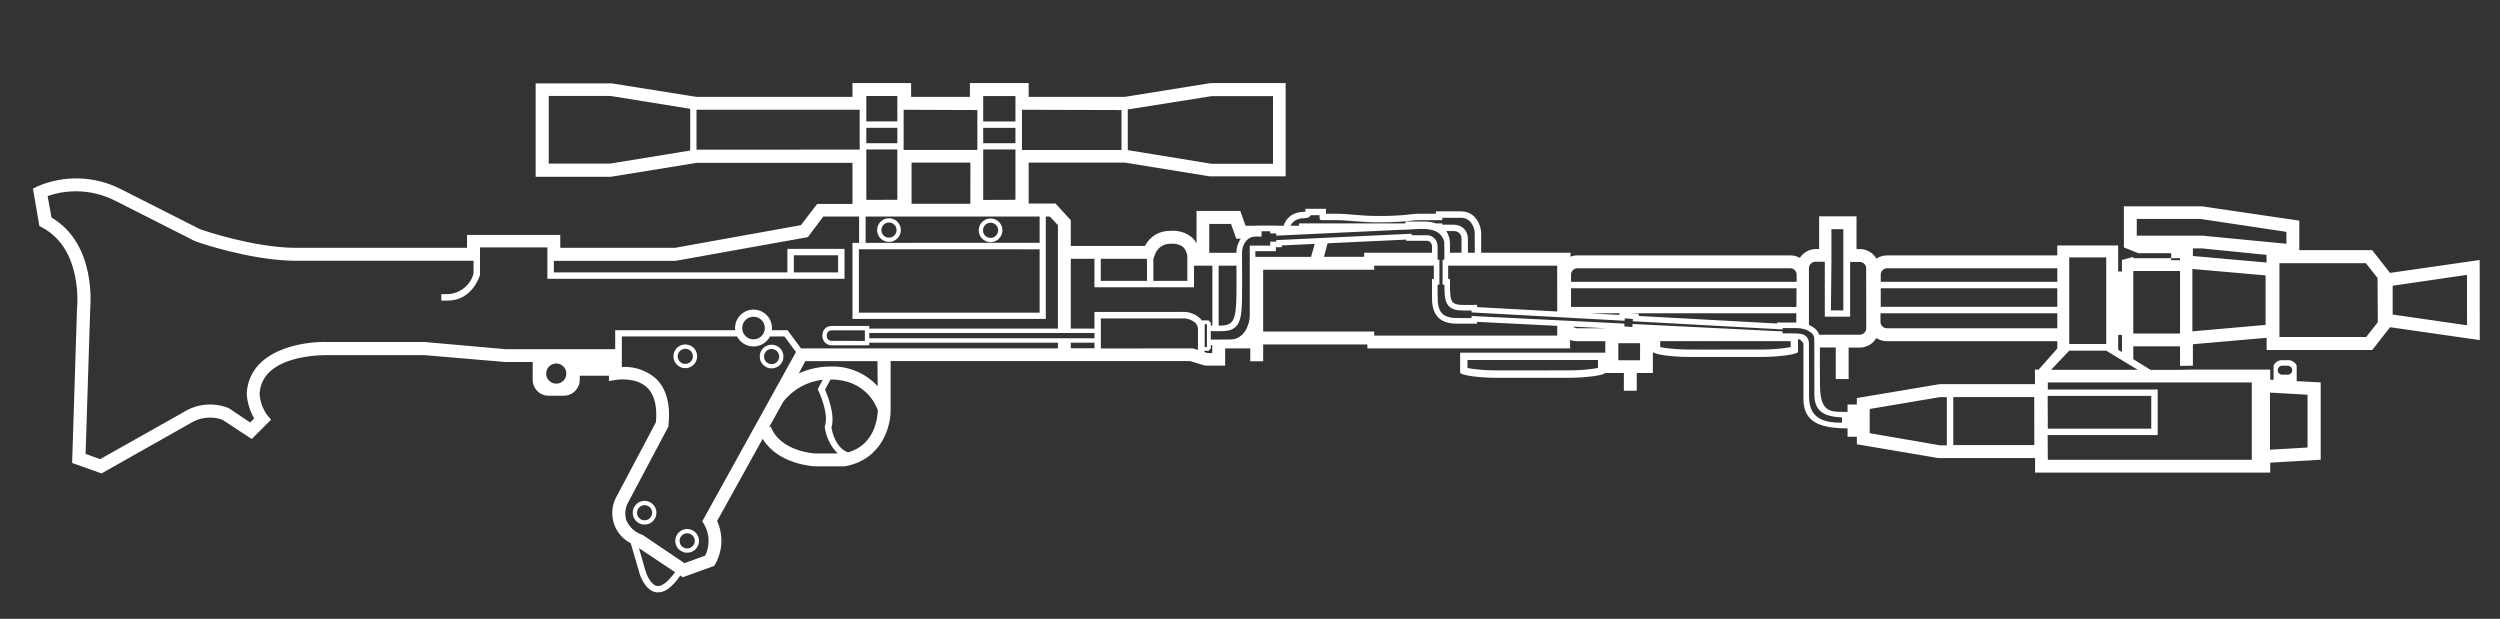 ﻿<?xml version="1.0" encoding="UTF-8" standalone="no"?>
<!DOCTYPE svg PUBLIC "-//W3C//DTD SVG 20010904//EN" "http://www.w3.org/TR/2001/REC-SVG-20010904/DTD/svg10.dtd">
<svg version="1.1" id="Frosty Editor v1.0.6.3" xmlns="http://www.w3.org/2000/svg" d1p1:xlink="http://www.w3.org/1999/xlink" viewBox="0 0 101 25" xmlns:d1p1="xmlns">
  <rect x="0" y="0" width="101" height="25" fill="#333333" stroke="none"/>
  <path stroke="none" fill="#ffffffff" d="M 34.440,3.355 C 34.440,3.914 34.440,3.914 34.440,3.914 28.139,3.914 28.139,3.914 28.139,3.914 26.996,3.732 25.853,3.550 24.710,3.368 21.641,3.368 21.641,3.368 21.641,3.368 21.641,7.143 21.641,7.143 21.641,7.143 24.669,7.143 24.669,7.143 24.669,7.143 25.826,6.955 26.983,6.768 28.139,6.580 34.440,6.580 34.440,6.580 34.440,6.580 34.440,8.239 34.440,8.239 34.440,8.239 33.013,8.239 33.013,8.239 33.013,8.239 32.794,8.524 32.576,8.810 32.357,9.096 30.662,9.401 28.965,9.706 27.270,10.012 22.635,10.012 22.635,10.012 22.635,10.012 22.635,9.491 22.635,9.491 22.635,9.491 18.868,9.491 18.868,9.491 18.868,9.491 18.868,10.012 18.868,10.012 18.868,10.012 11.839,10.012 11.839,10.012 11.839,10.012 10.188,9.973 8.279,9.330 8.092,9.265 7.029,8.726 5.966,8.189 4.903,7.651 3.845,7.103 2.598,7.060 1.505,7.533 1.447,7.562 1.389,7.591 1.331,7.619 1.417,8.123 1.504,8.627 1.591,9.132 1.628,9.152 1.666,9.172 1.703,9.192 3.367,10.072 3.117,12.446 3.111,12.480 3.046,14.554 2.979,16.629 2.914,18.703 3.309,18.844 3.705,18.986 4.101,19.127 5.295,18.453 6.489,17.778 7.683,17.104 8.071,16.857 8.551,16.802 8.985,16.956 9.380,17.216 9.775,17.476 10.170,17.736 10.951,16.956 10.951,16.956 10.951,16.956 10.899,16.895 10.847,16.834 10.795,16.773 10.614,16.519 10.507,16.220 10.487,15.909 10.578,14.248 13.265,14.347 13.302,14.347 17.142,14.347 17.142,14.347 17.142,14.347 18.231,14.440 19.321,14.533 20.410,14.625 21.521,14.625 21.521,14.625 21.521,14.625 21.521,14.938 21.521,14.938 21.521,14.938 21.521,15.344 21.521,15.344 21.521,15.344 21.521,15.514 21.589,15.678 21.709,15.799 21.830,15.920 21.994,15.987 22.164,15.987 22.784,15.987 22.784,15.987 22.784,15.987 23.137,15.984 23.422,15.697 23.422,15.344 23.422,15.180 23.422,15.180 23.422,15.180 24.601,15.180 24.601,15.180 24.601,15.180 24.601,15.393 24.601,15.393 24.601,15.393 24.703,15.377 24.806,15.360 24.908,15.344 24.908,15.344 25.674,15.222 26.132,15.646 26.436,15.930 26.559,16.404 26.499,17.060 25.963,18.072 25.426,19.083 24.890,20.095 24.721,20.419 24.688,20.797 24.800,21.144 24.910,21.492 25.156,21.781 25.481,21.946 25.596,22.338 25.710,22.729 25.825,23.121 25.825,23.152 26.033,23.860 26.515,23.930 26.595,23.930 26.595,23.930 26.595,23.930 26.879,23.930 27.173,23.706 27.483,23.253 27.517,23.276 27.551,23.298 27.585,23.321 28.007,23.167 28.430,23.014 28.853,22.861 28.868,22.835 28.884,22.808 28.900,22.782 29.198,22.249 29.225,21.605 28.972,21.048 29.585,19.942 30.198,18.835 30.811,17.729 31.441,18.770 32.870,18.838 32.945,18.841 34.119,18.841 34.119,18.841 34.119,18.841 35.629,18.580 35.999,17.219 35.981,16.534 35.981,14.586 35.981,14.586 35.981,14.586 48.077,14.586 48.077,14.586 48.077,14.586 48.278,14.647 48.480,14.708 48.681,14.769 49.496,14.769 49.496,14.769 49.496,14.769 49.496,14.074 49.496,14.074 49.496,14.074 50.511,14.074 50.511,14.074 50.511,14.074 50.511,14.594 50.511,14.594 50.511,14.594 51.032,14.594 51.032,14.594 51.032,14.594 51.032,14.074 51.032,14.074 51.032,14.074 51.032,13.916 51.032,13.916 51.032,13.916 55.242,13.916 55.242,13.916 55.242,13.916 55.242,14.074 55.242,14.074 55.242,14.074 63.431,14.074 63.431,14.074 63.431,14.074 63.431,13.730 63.431,13.730 63.431,13.730 63.522,13.766 63.618,13.785 63.715,13.785 64.854,13.785 64.854,13.785 64.854,13.785 64.854,14.248 64.854,14.248 64.854,14.248 58.989,14.248 58.989,14.248 58.989,14.248 58.989,15.052 58.989,15.052 58.989,15.052 58.989,15.151 59.692,15.263 60.455,15.263 61.921,15.263 61.921,15.263 61.921,15.263 63.388,15.263 63.388,15.263 63.388,15.263 64.041,15.263 64.854,15.164 64.854,15.052 64.854,15.068 64.854,15.068 64.854,15.068 65.604,15.068 65.604,15.068 65.604,15.068 65.604,15.787 65.604,15.787 65.604,15.787 66.125,15.787 66.125,15.787 66.125,15.787 66.125,15.070 66.125,15.070 66.125,15.070 66.776,15.070 66.776,15.070 66.776,15.070 66.776,14.210 66.776,14.210 66.776,14.210 66.776,14.309 67.478,14.420 68.242,14.420 69.708,14.420 69.708,14.420 69.708,14.420 71.174,14.420 71.174,14.420 71.174,14.420 71.827,14.420 72.641,14.322 72.641,14.210 72.641,13.705 72.641,13.705 72.641,13.705 72.670,13.708 72.705,13.710 72.725,13.714 72.762,13.765 72.804,13.811 72.852,13.851 72.851,13.848 72.852,13.843 72.851,13.841 72.852,13.845 72.853,13.848 72.854,13.853 72.853,13.852 72.853,13.851 72.852,13.851 72.855,13.874 72.858,13.897 72.858,13.928 72.858,16.092 72.858,16.092 72.858,16.092 72.858,16.953 73.355,17.306 74.641,17.306 74.641,17.644 74.641,17.644 74.641,17.644 75.016,17.644 75.016,17.644 75.016,17.644 75.016,17.949 75.016,17.949 75.016,17.949 76.114,18.135 77.213,18.321 78.312,18.506 82.217,18.506 82.217,18.506 82.217,18.506 82.217,19.094 82.217,19.094 82.217,19.094 91.717,19.094 91.717,19.094 91.717,19.094 91.717,18.691 91.717,18.691 91.717,18.691 93.756,18.574 93.756,18.574 93.756,18.574 93.756,15.450 93.756,15.450 93.756,15.450 93.433,15.432 93.109,15.415 92.786,15.398 92.786,15.349 92.786,15.349 92.786,15.349 92.786,14.795 92.786,14.795 92.786,14.795 92.786,14.676 92.590,14.551 92.476,14.551 92.359,14.551 92.359,14.551 92.359,14.551 92.280,14.551 92.280,14.551 92.280,14.551 92.163,14.551 92.163,14.551 92.163,14.551 92.049,14.551 91.853,14.676 91.853,14.795 91.853,15.347 91.853,15.347 91.853,15.347 91.808,15.345 91.763,15.343 91.717,15.340 91.717,14.931 91.717,14.931 91.717,14.931 88.593,14.931 88.593,14.931 88.593,14.931 88.073,14.942 88.073,14.942 88.073,14.942 86.881,14.942 86.881,14.942 86.881,14.942 86.185,14.510 86.185,14.510 86.185,14.510 86.185,13.993 86.185,13.993 86.185,13.993 88.073,13.993 88.073,13.993 88.073,13.993 88.073,14.783 88.073,14.783 88.073,14.783 88.593,14.773 88.593,14.773 88.593,14.773 88.593,13.907 88.593,13.907 88.593,13.907 89.586,13.820 90.579,13.733 91.572,13.647 91.572,14.139 91.572,14.139 91.572,14.139 95.839,14.139 95.839,14.139 95.839,14.139 96.079,13.832 96.320,13.526 96.560,13.219 97.767,13.393 98.974,13.567 100.182,13.740 100.181,12.662 100.180,11.583 100.179,10.504 98.972,10.678 97.765,10.851 96.557,11.025 96.317,10.718 96.076,10.412 95.836,10.106 92.891,10.106 92.891,10.106 92.891,10.106 92.891,8.913 92.891,8.913 92.891,8.913 91.579,8.720 90.267,8.528 88.955,8.335 85.805,8.335 85.805,8.335 85.805,8.335 85.805,9.994 85.805,9.994 85.805,9.994 86.387,10.230 86.387,10.230 86.387,10.230 87.716,10.230 87.716,10.230 87.716,10.230 87.716,10.430 87.716,10.430 87.716,10.430 88.073,10.430 88.073,10.430 88.073,10.430 88.073,10.512 88.073,10.512 88.073,10.512 87.716,10.512 87.716,10.512 87.716,10.512 87.716,10.430 87.716,10.430 87.716,10.430 86.185,10.430 86.185,10.430 86.185,10.430 86.185,10.379 86.185,10.379 86.185,10.379 85.727,10.503 85.727,10.503 85.727,10.503 85.727,10.970 85.727,10.970 85.727,10.970 85.575,10.970 85.575,10.970 85.575,10.970 85.575,10.544 85.575,10.544 85.575,10.544 85.574,10.544 85.574,10.544 85.574,10.544 85.574,10.377 85.574,10.377 85.574,10.377 85.574,10.084 85.574,10.084 85.574,10.084 85.574,9.916 85.574,9.916 85.574,9.916 83.115,9.916 83.115,9.916 83.115,9.916 83.115,10.319 83.115,10.319 83.115,10.319 76.232,10.319 76.232,10.319 76.232,10.319 76.081,10.320 75.934,10.364 75.807,10.447 75.669,10.211 75.417,10.065 75.143,10.061 75.003,10.061 75.003,10.061 75.003,10.061 75.003,8.739 75.003,8.739 75.003,8.739 73.493,8.739 73.493,8.739 73.493,8.739 73.493,10.061 73.493,10.061 73.493,10.061 73.362,10.061 73.362,10.061 73.362,10.061 73.099,10.063 72.855,10.197 72.712,10.418 72.598,10.352 72.468,10.318 72.337,10.317 63.733,10.317 63.733,10.317 63.733,10.317 63.636,10.317 63.540,10.335 63.449,10.371 63.449,10.210 63.449,10.210 63.449,10.210 59.840,10.210 59.840,10.210 59.840,10.210 59.840,9.410 59.840,9.410 59.840,9.410 59.840,9.186 59.671,8.539 59.015,8.539 58.011,8.539 58.011,8.539 58.011,8.539 58.011,8.636 58.011,8.636 58.011,8.636 57.293,8.636 57.293,8.636 57.293,8.636 57.001,8.636 56.769,8.726 55.698,8.726 54.978,8.726 54.403,8.636 54.104,8.636 53.569,8.636 53.569,8.636 53.569,8.636 53.569,8.435 53.569,8.435 53.569,8.435 52.739,8.435 52.739,8.435 52.739,8.435 52.739,8.554 52.739,8.554 52.739,8.554 52.130,8.554 51.935,8.893 51.857,9.121 51.854,9.121 51.854,9.121 51.854,9.121 51.545,9.121 51.545,9.121 51.545,9.121 51.545,9.115 51.545,9.115 51.545,9.115 50.745,9.115 50.745,9.115 50.745,9.115 50.745,9.121 50.745,9.121 50.745,9.121 50.321,9.121 50.321,9.121 50.321,9.121 50.250,8.922 50.179,8.723 50.108,8.523 48.340,8.523 48.340,8.523 48.340,8.523 48.340,9.825 48.340,9.825 48.340,9.825 48.290,9.736 48.226,9.656 48.150,9.588 47.911,9.392 47.604,9.299 47.296,9.327 46.859,9.309 46.453,9.547 46.255,9.936 43.260,9.936 43.260,9.936 43.260,9.936 43.260,8.895 43.260,8.895 43.260,8.895 43.055,8.671 42.849,8.447 42.643,8.223 41.558,8.223 41.558,8.223 41.558,8.223 41.558,6.568 41.558,6.568 41.558,6.568 45.442,6.568 45.442,6.568 45.442,6.568 46.585,6.753 47.728,6.939 48.871,7.125 51.941,7.125 51.941,7.125 51.941,7.125 51.941,3.355 51.941,3.355 51.941,3.355 48.913,3.355 48.913,3.355 48.913,3.355 47.756,3.541 46.599,3.728 45.442,3.914 41.558,3.914 41.558,3.914 41.558,3.914 41.558,3.355 41.558,3.355 41.558,3.355 39.184,3.355 39.184,3.355 39.184,3.355 39.184,3.914 39.184,3.914 39.184,3.914 36.809,3.914 36.809,3.914 36.809,3.914 36.809,3.355 36.809,3.355 36.809,3.355 Z M 22.169,3.875 C 24.653,3.875 24.653,3.875 24.653,3.875 25.730,4.049 26.807,4.222 27.884,4.396 27.884,6.081 27.884,6.081 27.884,6.081 26.805,6.257 25.727,6.433 24.648,6.609 22.169,6.609 22.169,6.609 22.169,6.609 Z M 34.999,3.878 C 36.252,3.878 36.252,3.878 36.252,3.878 36.252,4.904 36.252,4.904 36.252,4.904 34.999,4.904 34.999,4.904 34.999,4.904 Z M 39.722,3.880 C 41.024,3.880 41.024,3.880 41.024,3.880 41.024,4.907 41.024,4.907 41.024,4.907 39.722,4.907 39.722,4.907 39.722,4.907 Z M 48.955,3.883 C 51.430,3.883 51.430,3.883 51.430,3.883 51.430,6.617 51.430,6.617 51.430,6.617 48.947,6.617 48.947,6.617 48.947,6.617 47.819,6.433 46.690,6.249 45.562,6.065 45.562,4.422 45.562,4.422 45.562,4.422 46.693,4.242 47.824,4.063 48.955,3.883 Z M 28.139,4.433 C 34.731,4.433 34.731,4.433 34.731,4.433 34.731,6.044 34.731,6.044 34.731,6.044 32.534,6.045 30.337,6.046 28.139,6.047 Z M 36.507,4.435 C 37.500,4.439 38.493,4.442 39.485,4.446 39.485,6.057 39.485,6.057 39.485,6.057 36.507,6.057 36.507,6.057 36.507,6.057 Z M 41.287,4.435 C 42.628,4.439 43.969,4.442 45.309,4.446 45.309,6.060 45.309,6.060 45.309,6.060 41.287,6.060 41.287,6.060 41.287,6.060 Z M 34.999,5.164 C 36.252,5.164 36.252,5.164 36.252,5.164 36.252,5.784 36.252,5.784 36.252,5.784 34.999,5.784 34.999,5.784 34.999,5.784 Z M 39.722,5.167 C 41.024,5.167 41.024,5.167 41.024,5.167 41.024,5.786 41.024,5.786 41.024,5.786 39.722,5.786 39.722,5.786 39.722,5.786 Z M 34.999,6.039 C 36.252,6.039 36.252,6.039 36.252,6.039 36.252,8.072 36.252,8.072 36.252,8.072 35.835,8.073 35.417,8.074 34.999,8.075 Z M 39.722,6.039 C 41.024,6.039 41.024,6.039 41.024,6.039 41.024,8.072 41.024,8.072 41.024,8.072 40.590,8.074 40.156,8.076 39.722,8.078 Z M 36.827,6.568 C 39.204,6.568 39.204,6.568 39.204,6.568 39.204,7.123 39.203,7.678 39.202,8.234 36.827,8.234 36.827,8.234 36.827,8.234 Z M 3.078,7.728 C 3.628,7.730 4.175,7.862 4.674,8.119 5.741,8.660 6.809,9.200 7.876,9.741 7.886,9.745 7.897,9.750 7.907,9.754 7.993,9.786 10.016,10.494 11.839,10.535 19.131,10.535 19.131,10.535 19.131,10.535 19.131,11.056 19.131,11.056 19.131,11.056 19.000,11.528 18.580,11.862 18.090,11.884 17.829,11.884 17.829,11.884 17.829,11.884 17.829,12.144 17.829,12.144 17.829,12.144 18.090,12.144 18.090,12.144 18.090,12.144 19.095,12.144 19.392,11.118 19.392,11.103 19.392,10.257 19.392,10.257 19.392,10.257 19.392,9.996 19.392,9.996 19.392,9.996 22.114,9.996 22.114,9.996 22.114,9.996 22.114,10.517 22.114,10.517 22.114,10.517 22.114,11.004 22.114,11.004 22.114,11.004 22.114,11.264 22.114,11.264 22.114,11.264 31.810,11.264 31.810,11.264 31.810,11.264 34.119,11.264 34.119,11.264 34.119,11.264 34.119,10.054 34.119,10.054 34.119,10.054 31.810,10.054 31.810,10.054 31.810,10.054 31.810,11.004 31.810,11.004 31.810,11.004 22.375,11.004 22.375,11.004 22.375,11.004 22.375,10.540 22.375,10.540 22.375,10.540 27.283,10.540 27.283,10.540 27.283,10.540 29.068,10.220 30.853,9.900 32.638,9.580 32.846,9.303 33.053,9.026 33.261,8.749 34.708,8.749 34.708,8.749 34.708,8.749 34.708,9.811 34.708,9.811 34.708,9.811 34.440,9.811 34.440,9.811 34.440,9.811 34.440,12.886 34.440,12.886 34.440,12.886 42.250,12.886 42.250,12.886 42.250,12.886 42.250,8.747 42.250,8.747 42.250,8.747 42.412,8.747 42.412,8.747 42.412,8.747 42.521,8.863 42.631,8.979 42.740,9.096 42.740,9.593 42.740,9.593 42.740,9.593 42.740,13.275 42.740,13.275 42.740,13.275 35.118,13.275 35.118,13.275 35.118,13.275 35.118,13.168 35.118,13.168 35.118,13.168 33.601,13.168 33.601,13.168 33.601,13.168 33.405,13.168 33.223,13.301 33.223,13.559 33.223,13.560 33.223,13.560 33.223,13.560 33.223,13.814 33.413,13.951 33.601,13.951 35.118,13.951 35.118,13.951 35.118,13.951 35.118,13.845 35.118,13.845 35.118,13.845 42.740,13.845 42.740,13.845 42.740,13.845 42.740,14.074 42.740,14.074 42.740,14.074 32.360,14.074 32.360,14.074 32.360,14.074 32.178,13.829 31.997,13.584 31.816,13.339 31.182,13.339 31.182,13.339 31.182,13.339 31.185,13.311 31.187,13.282 31.187,13.253 31.187,12.840 30.855,12.508 30.442,12.508 30.029,12.508 29.697,12.840 29.697,13.253 29.697,13.282 29.698,13.311 29.702,13.339 24.854,13.339 24.854,13.339 24.854,13.339 24.854,13.600 24.854,13.600 24.854,13.600 24.854,14.107 24.854,14.107 24.854,14.107 20.428,14.107 20.428,14.107 20.428,14.107 17.165,13.818 17.165,13.818 17.165,13.818 13.312,13.818 13.312,13.818 13.312,13.818 12.198,13.771 10.063,14.139 9.967,15.901 9.988,16.255 10.092,16.599 10.269,16.906 10.215,16.960 10.161,17.014 10.107,17.068 9.825,16.879 9.543,16.691 9.261,16.502 9.251,16.497 9.242,16.492 9.233,16.487 8.642,16.248 7.972,16.306 7.431,16.643 6.302,17.278 5.174,17.913 4.046,18.549 3.850,18.478 3.654,18.408 3.458,18.338 3.519,16.402 3.581,14.466 3.643,12.529 3.643,12.420 3.929,9.879 2.080,8.788 2.028,8.498 1.977,8.209 1.924,7.919 2.264,7.802 2.616,7.739 2.968,7.729 3.004,7.728 3.041,7.728 3.078,7.728 Z M 52.957,8.693 C 53.075,8.693 53.193,8.693 53.310,8.693 53.310,8.802 53.310,8.802 53.310,8.802 53.304,8.840 53.328,8.882 53.366,8.892 53.435,8.895 53.505,8.894 53.574,8.894 53.785,8.896 53.996,8.890 54.208,8.899 54.550,8.920 54.892,8.955 55.234,8.972 55.644,8.989 56.054,8.986 56.464,8.963 56.716,8.952 56.966,8.919 57.218,8.898 57.568,8.894 57.919,8.895 58.269,8.894 58.269,8.862 58.269,8.830 58.269,8.798 58.427,8.798 58.585,8.798 58.743,8.798 58.847,8.799 58.952,8.797 59.056,8.800 59.138,8.803 59.221,8.826 59.289,8.868 59.348,8.903 59.399,8.951 59.438,9.007 59.515,9.113 59.561,9.240 59.578,9.369 59.582,9.611 59.581,9.853 59.582,10.095 59.582,10.210 59.582,10.210 59.582,10.210 59.304,10.210 59.304,10.210 59.304,10.210 59.304,10.095 59.304,10.095 59.304,10.095 59.304,10.062 59.304,10.030 59.304,9.997 59.302,9.871 59.307,9.746 59.301,9.620 59.299,9.456 59.221,9.292 59.089,9.192 59.004,9.126 58.897,9.093 58.791,9.081 58.617,9.075 58.443,9.077 58.269,9.076 58.269,9.025 58.269,9.025 58.269,9.025 58.014,9.025 58.014,9.025 58.014,9.025 57.881,8.977 57.730,8.950 57.563,8.950 56.779,8.950 56.779,8.950 56.779,8.950 56.783,9.025 56.783,9.025 56.783,9.025 52.481,9.025 52.481,9.025 52.481,9.025 52.481,9.121 52.481,9.121 52.481,9.121 52.140,9.121 52.140,9.121 52.140,9.121 52.158,9.085 52.176,9.047 52.201,9.015 52.263,8.938 52.351,8.886 52.443,8.855 52.533,8.825 52.628,8.816 52.722,8.813 52.814,8.819 52.908,8.772 52.957,8.693 Z M 34.971,8.747 C 42.001,8.747 42.001,8.747 42.001,8.747 42.001,9.809 42.001,9.809 42.001,9.809 39.657,9.809 37.314,9.811 34.971,9.811 Z M 35.903,8.817 C 35.730,8.819 35.562,8.925 35.486,9.082 35.413,9.228 35.421,9.413 35.510,9.551 35.586,9.672 35.718,9.756 35.860,9.771 35.997,9.787 36.141,9.741 36.241,9.646 36.336,9.559 36.392,9.433 36.394,9.304 36.396,9.175 36.345,9.046 36.253,8.956 36.166,8.868 36.043,8.817 35.920,8.817 35.914,8.816 35.909,8.817 35.903,8.817 Z M 40.008,8.826 C 39.835,8.829 39.667,8.934 39.591,9.090 39.518,9.235 39.524,9.417 39.611,9.555 39.684,9.676 39.813,9.760 39.953,9.779 40.090,9.798 40.235,9.756 40.338,9.662 40.434,9.578 40.493,9.453 40.498,9.324 40.503,9.199 40.457,9.071 40.371,8.979 40.289,8.890 40.171,8.834 40.049,8.827 40.039,8.826 40.029,8.826 40.018,8.826 40.015,8.826 40.011,8.826 40.008,8.826 Z M 86.325,8.845 C 88.898,8.845 88.898,8.845 88.898,8.845 90.056,9.019 91.213,9.193 92.371,9.366 92.371,9.848 92.371,9.848 92.371,9.848 91.243,9.739 90.114,9.631 88.986,9.522 86.325,9.522 86.325,9.522 86.325,9.522 Z M 35.900,8.989 C 35.903,8.989 35.907,8.989 35.910,8.989 35.960,8.989 36.010,8.999 36.054,9.022 36.129,9.061 36.188,9.131 36.210,9.212 36.219,9.246 36.222,9.279 36.221,9.313 36.217,9.386 36.185,9.458 36.133,9.511 36.074,9.572 35.988,9.605 35.903,9.601 35.878,9.601 35.851,9.596 35.827,9.589 35.794,9.579 35.764,9.564 35.735,9.544 35.679,9.504 35.638,9.444 35.620,9.378 35.597,9.296 35.609,9.206 35.654,9.134 35.705,9.049 35.802,8.994 35.900,8.989 Z M 40.020,8.998 C 40.066,8.999 40.111,9.009 40.152,9.028 40.234,9.067 40.297,9.145 40.317,9.234 40.324,9.266 40.327,9.301 40.324,9.334 40.317,9.420 40.270,9.502 40.200,9.552 40.151,9.589 40.088,9.609 40.026,9.611 39.941,9.613 39.855,9.578 39.797,9.516 39.769,9.486 39.746,9.450 39.732,9.413 39.717,9.373 39.711,9.330 39.713,9.288 39.717,9.219 39.745,9.151 39.791,9.100 39.844,9.040 39.921,9.003 40.001,8.999 40.007,8.999 40.014,8.998 40.020,8.998 Z M 48.853,9.046 C 49.733,9.046 49.733,9.046 49.733,9.046 49.804,9.246 49.875,9.445 49.946,9.645 50.127,9.645 50.127,9.645 50.127,9.645 50.127,9.644 50.129,9.643 50.129,9.642 50.009,9.810 49.952,10.015 49.952,10.178 49.952,10.193 49.952,10.197 49.952,10.212 48.853,10.212 48.853,10.212 48.853,10.212 Z M 57.403,9.249 C 57.840,9.244 58.216,9.320 58.347,9.761 58.354,10.005 58.353,10.249 58.353,10.493 58.280,10.493 58.280,10.493 58.280,10.493 58.280,11.501 58.280,11.501 58.280,11.501 58.354,11.501 58.354,11.501 58.354,11.501 58.354,11.534 58.355,11.567 58.355,11.601 58.359,11.766 58.360,11.933 58.396,12.095 58.420,12.213 58.479,12.327 58.572,12.405 58.652,12.472 58.753,12.508 58.855,12.525 59.052,12.552 59.251,12.546 59.450,12.544 59.450,12.621 59.450,12.621 59.450,12.621 61.511,12.734 63.573,12.847 65.635,12.959 65.637,12.927 65.639,12.895 65.641,12.863 65.750,12.871 65.859,12.879 65.968,12.887 65.966,12.917 65.964,12.947 65.962,12.978 67.981,13.088 70.000,13.198 72.019,13.309 72.019,13.254 72.019,13.254 72.019,13.254 72.207,13.255 72.394,13.254 72.582,13.255 72.678,13.254 72.775,13.266 72.867,13.292 72.973,13.321 73.076,13.366 73.161,13.434 73.227,13.484 73.279,13.556 73.294,13.638 73.298,13.728 73.297,13.818 73.298,13.907 73.297,14.638 73.299,15.211 73.301,15.942 73.301,16.652 73.738,16.830 74.415,16.864 74.415,16.934 74.415,17.005 74.415,17.075 73.614,17.086 73.091,16.862 73.086,16.035 73.081,13.854 73.081,13.854 73.081,13.854 73.079,13.747 73.033,13.639 72.949,13.571 72.880,13.518 72.794,13.492 72.709,13.481 72.480,13.461 72.249,13.469 72.019,13.469 72.019,13.389 72.019,13.389 72.019,13.389 69.998,13.289 67.977,13.189 65.956,13.089 65.953,13.130 65.951,13.171 65.948,13.212 65.621,13.188 65.621,13.188 65.621,13.188 65.623,13.149 65.626,13.111 65.628,13.073 63.569,12.970 61.509,12.867 59.450,12.765 59.450,12.849 59.450,12.849 59.450,12.849 59.302,12.849 59.155,12.849 59.008,12.849 58.870,12.849 58.731,12.851 58.595,12.826 58.510,12.810 58.425,12.781 58.351,12.736 58.265,12.682 58.200,12.600 58.160,12.508 58.116,12.405 58.095,12.295 58.085,12.185 58.077,11.957 58.079,11.729 58.079,11.501 58.152,11.501 58.152,11.501 58.152,11.501 58.152,10.493 58.152,10.493 58.152,10.493 58.127,10.493 58.103,10.493 58.079,10.493 58.079,10.340 58.079,10.186 58.079,10.033 58.083,9.940 58.075,9.844 58.036,9.758 57.977,9.625 57.847,9.523 57.701,9.505 57.478,9.503 57.255,9.503 57.032,9.503 57.031,9.483 57.030,9.463 57.029,9.443 55.206,9.529 53.383,9.615 51.560,9.701 51.560,9.762 51.560,9.762 51.560,9.762 51.318,9.762 51.318,9.762 51.318,9.762 51.318,9.923 51.318,9.923 51.318,9.923 50.490,9.923 50.490,9.923 50.490,9.923 50.490,12.753 50.490,12.753 50.490,12.753 50.490,13.086 50.281,13.716 49.704,13.716 49.418,13.721 49.202,13.721 48.916,13.721 48.916,13.378 48.916,13.378 48.916,13.378 48.991,13.380 49.067,13.381 49.142,13.381 49.251,13.381 49.359,13.383 49.468,13.375 49.549,13.368 49.631,13.357 49.709,13.331 49.827,13.292 49.931,13.214 49.999,13.110 50.068,13.004 50.105,12.881 50.127,12.757 50.166,12.523 50.175,12.285 50.178,12.048 50.184,11.547 50.180,11.046 50.179,10.546 50.180,10.430 50.177,10.314 50.179,10.198 50.179,10.155 50.182,10.112 50.190,10.069 50.204,9.988 50.232,9.910 50.272,9.838 50.309,9.772 50.357,9.711 50.417,9.663 50.479,9.614 50.553,9.579 50.632,9.565 50.742,9.546 50.855,9.559 50.967,9.563 50.968,9.489 50.968,9.415 50.969,9.342 51.318,9.342 51.318,9.342 51.318,9.342 51.318,9.429 51.318,9.429 51.318,9.429 51.560,9.429 51.560,9.429 51.560,9.429 51.560,9.521 51.560,9.521 51.560,9.521 53.236,9.442 54.913,9.363 56.590,9.284 56.856,9.284 57.140,9.252 57.403,9.249 Z M 73.990,9.259 C 74.471,9.259 74.471,9.259 74.471,9.259 74.471,10.582 74.471,10.582 74.471,10.582 74.471,12.540 74.471,12.540 74.471,12.540 73.969,12.540 73.969,12.540 73.969,12.540 73.976,11.886 73.983,11.231 73.990,10.577 Z M 58.428,9.334 C 58.708,9.334 58.708,9.334 58.708,9.334 58.961,9.334 59.045,9.488 59.045,9.655 59.045,10.210 59.045,10.210 59.045,10.210 58.579,10.210 58.579,10.210 58.579,10.210 58.579,9.859 58.579,9.859 58.579,9.859 58.579,9.649 58.525,9.474 58.428,9.334 Z M 56.815,9.679 C 56.817,9.729 56.817,9.729 56.817,9.729 57.659,9.729 57.659,9.729 57.659,9.729 57.773,9.729 57.852,9.850 57.852,9.942 57.852,10.210 57.852,10.210 57.852,10.210 55.112,10.210 55.112,10.210 55.112,10.210 55.112,10.375 55.112,10.375 55.112,10.375 53.488,10.375 53.488,10.375 53.488,10.375 53.635,9.829 53.635,9.829 53.635,9.829 Z M 47.390,9.845 C 47.535,9.846 47.678,9.892 47.796,9.978 47.923,10.111 47.985,10.293 47.968,10.475 47.968,10.736 47.968,10.736 47.968,10.736 47.968,11.348 47.968,11.348 47.968,11.348 46.596,11.348 46.596,11.348 46.596,11.348 46.596,10.452 46.596,10.452 46.596,10.452 46.617,10.395 46.639,10.337 46.661,10.280 46.752,10.016 47.004,9.842 47.283,9.848 47.327,9.848 47.327,9.848 47.327,9.848 47.348,9.846 47.369,9.845 47.390,9.845 Z M 53.115,9.853 C 52.967,10.377 52.967,10.377 52.967,10.377 50.716,10.377 50.716,10.377 50.716,10.377 50.716,10.212 50.716,10.212 50.716,10.212 50.716,10.149 50.716,10.149 50.716,10.149 51.545,10.149 51.545,10.149 51.545,10.149 51.545,9.988 51.545,9.988 51.545,9.988 51.786,9.988 51.786,9.988 51.786,9.988 51.786,9.916 51.786,9.916 51.786,9.916 Z M 88.593,10.036 C 88.966,10.036 88.966,10.036 88.966,10.036 89.833,10.122 90.701,10.209 91.569,10.296 91.569,10.606 91.569,10.606 91.569,10.606 90.577,10.518 89.585,10.430 88.593,10.343 Z M 34.700,10.069 C 37.134,10.070 39.567,10.071 42.001,10.072 42.001,12.631 42.001,12.631 42.001,12.631 34.700,12.631 34.700,12.631 34.700,12.631 Z M 32.070,10.314 C 33.859,10.314 33.859,10.314 33.859,10.314 33.859,11.004 33.859,11.004 33.859,11.004 32.070,11.004 32.070,11.004 32.070,11.004 Z M 83.597,10.398 C 85.092,10.398 85.092,10.398 85.092,10.398 85.092,13.897 85.092,13.897 85.092,13.897 83.597,13.897 83.597,13.897 83.597,13.897 Z M 43.260,10.455 C 44.216,10.455 44.216,10.455 44.216,10.455 44.216,11.605 44.216,11.605 44.216,11.605 48.238,11.605 48.238,11.605 48.238,11.605 48.238,10.733 48.238,10.733 48.238,10.733 48.980,10.733 48.980,10.733 48.980,10.733 48.980,13.155 48.980,13.155 48.980,13.155 48.957,13.155 48.941,13.154 48.916,13.154 48.916,13.041 48.916,13.041 48.916,13.041 48.824,12.943 48.824,12.943 48.824,12.943 48.547,12.943 48.547,12.943 48.547,12.943 48.533,12.922 48.520,12.900 48.504,12.881 48.297,12.679 48.012,12.577 47.723,12.602 44.216,12.602 44.216,12.602 44.216,12.602 44.216,13.275 44.216,13.275 44.216,13.275 43.260,13.275 43.260,13.275 43.260,13.275 Z M 44.471,10.455 C 45.093,10.455 45.715,10.456 46.338,10.457 46.338,11.348 46.338,11.348 46.338,11.348 44.471,11.348 44.471,11.348 44.471,11.348 Z M 73.342,10.575 C 73.722,10.575 73.722,10.575 73.722,10.575 73.722,12.793 73.722,12.793 73.722,12.793 74.745,12.793 74.745,12.793 74.745,12.793 74.745,10.582 74.745,10.582 74.745,10.582 75.133,10.582 75.133,10.582 75.133,10.582 75.202,10.582 75.268,10.609 75.317,10.658 75.366,10.707 75.393,10.773 75.393,10.842 75.394,11.649 75.395,12.455 75.396,13.261 75.396,13.330 75.368,13.396 75.319,13.445 75.271,13.494 75.204,13.522 75.135,13.522 73.497,13.522 73.497,13.522 73.497,13.522 73.497,13.522 73.497,13.523 73.497,13.524 73.433,13.333 73.264,13.204 73.077,13.125 73.078,13.126 73.080,13.126 73.081,13.126 73.081,10.834 73.081,10.834 73.081,10.834 73.081,10.765 73.109,10.699 73.158,10.651 73.207,10.602 73.273,10.575 73.342,10.575 Z M 92.089,10.634 C 95.584,10.634 95.584,10.634 95.584,10.634 95.740,10.834 95.896,11.033 96.053,11.233 96.056,11.827 96.059,12.422 96.063,13.016 95.907,13.216 95.750,13.416 95.594,13.615 92.089,13.615 92.089,13.615 92.089,13.615 Z M 49.233,10.733 C 49.953,10.733 49.953,10.733 49.953,10.733 49.963,12.920 49.980,13.157 49.233,13.156 Z M 55.518,10.733 C 57.926,10.733 57.926,10.733 57.926,10.733 57.926,11.274 57.926,11.274 57.926,11.274 57.852,11.274 57.852,11.274 57.852,11.274 57.852,12.033 57.852,12.033 57.852,12.033 57.852,12.829 58.263,13.075 58.854,13.075 59.676,13.075 59.676,13.075 59.676,13.075 59.676,13.003 59.676,13.003 59.676,13.003 62.912,13.164 62.912,13.164 62.912,13.164 62.913,13.295 62.913,13.426 62.913,13.558 55.518,13.558 55.518,13.558 55.518,13.558 55.518,13.393 55.518,13.393 55.518,13.393 51.032,13.393 51.032,13.393 51.032,13.393 51.032,10.898 51.032,10.898 51.032,10.898 55.518,10.898 55.518,10.898 55.518,10.898 Z M 58.506,10.733 C 62.910,10.733 62.910,10.733 62.910,10.733 62.911,11.350 62.911,11.967 62.912,12.584 59.676,12.407 59.676,12.407 59.676,12.407 59.676,12.317 59.676,12.317 59.676,12.317 58.576,12.317 58.579,12.437 58.579,11.274 58.506,11.274 58.506,11.274 58.506,11.274 Z M 63.720,10.837 C 72.324,10.837 72.324,10.837 72.324,10.837 72.393,10.837 72.459,10.865 72.508,10.914 72.557,10.962 72.584,11.029 72.584,11.098 72.584,11.386 72.584,11.386 72.584,11.386 63.470,11.386 63.470,11.386 63.470,11.386 63.470,11.090 63.470,11.090 63.470,11.090 63.474,10.953 63.583,10.843 63.720,10.837 Z M 76.232,10.837 C 83.115,10.837 83.115,10.837 83.115,10.837 83.115,11.386 83.115,11.386 83.115,11.386 75.982,11.386 75.982,11.386 75.982,11.386 75.982,11.090 75.982,11.090 75.982,11.090 75.986,10.953 76.095,10.843 76.232,10.837 Z M 88.572,10.866 C 89.558,10.953 90.544,11.040 91.530,11.126 91.530,13.126 91.530,13.126 91.530,13.126 90.544,13.213 89.558,13.300 88.572,13.386 Z M 86.185,10.949 C 88.073,10.949 88.073,10.949 88.073,10.949 88.073,13.474 88.073,13.474 88.073,13.474 86.185,13.474 86.185,13.474 86.185,13.474 Z M 99.666,11.105 C 99.667,11.784 99.668,12.463 99.668,13.141 98.667,12.996 97.665,12.852 96.664,12.707 96.664,11.543 96.664,11.543 96.664,11.543 97.664,11.397 98.665,11.251 99.666,11.105 Z M 63.470,11.647 C 72.579,11.647 72.579,11.647 72.579,11.647 72.578,11.898 72.577,12.149 72.576,12.399 63.470,12.399 63.470,12.399 63.470,12.399 Z M 75.982,11.647 C 83.115,11.647 83.115,11.647 83.115,11.647 83.115,12.394 83.115,12.394 83.115,12.394 75.982,12.394 75.982,12.394 75.982,12.394 Z M 64.200,12.655 C 65.428,12.655 65.428,12.655 65.428,12.655 65.423,12.722 65.423,12.722 65.423,12.722 Z M 65.885,12.655 C 72.571,12.655 72.571,12.655 72.571,12.655 72.571,13.001 72.571,13.001 72.571,13.001 72.571,13.011 72.567,13.019 72.566,13.029 71.793,13.029 71.793,13.029 71.793,13.029 71.793,13.070 71.793,13.070 71.793,13.070 66.202,12.764 66.202,12.764 66.202,12.764 66.207,12.678 66.207,12.678 66.207,12.678 Z M 75.971,12.655 C 83.115,12.655 83.115,12.655 83.115,12.655 83.115,13.261 83.115,13.261 83.115,13.261 76.232,13.261 76.232,13.261 76.232,13.261 76.163,13.261 76.096,13.234 76.048,13.185 75.999,13.136 75.971,13.070 75.971,13.001 Z M 30.442,12.796 C 30.695,12.796 30.899,13.000 30.899,13.253 30.899,13.506 30.695,13.710 30.442,13.710 30.189,13.710 29.985,13.506 29.985,13.253 29.985,13.000 30.189,12.796 30.442,12.796 Z M 47.798,12.862 C 47.983,12.863 48.162,12.930 48.304,13.053 48.375,13.137 48.409,13.245 48.397,13.355 48.397,14.136 48.397,14.136 48.397,14.136 48.327,14.115 48.257,14.094 48.186,14.074 46.949,14.075 45.711,14.077 44.474,14.079 44.474,12.865 44.474,12.865 44.474,12.865 47.718,12.865 47.718,12.865 47.718,12.865 47.745,12.863 47.771,12.862 47.798,12.862 Z M 48.754,13.097 C 48.757,13.097 48.760,13.099 48.761,13.102 48.761,13.328 48.761,13.328 48.761,13.328 48.761,13.721 48.761,13.721 48.761,13.721 48.761,14.002 48.761,14.002 48.761,14.002 48.760,14.007 48.764,14.014 48.759,14.018 48.670,14.018 48.670,14.018 48.670,14.018 48.670,13.097 48.670,13.097 48.670,13.097 48.692,13.097 48.713,13.098 48.734,13.098 48.751,13.097 48.751,13.097 48.751,13.097 48.752,13.097 48.753,13.097 48.754,13.097 Z M 63.555,13.196 C 64.871,13.261 64.871,13.261 64.871,13.261 63.723,13.261 63.723,13.261 63.723,13.261 63.660,13.261 63.602,13.236 63.555,13.196 Z M 33.597,13.346 C 34.045,13.346 34.492,13.346 34.940,13.346 34.940,13.405 34.940,13.405 34.940,13.405 34.940,13.453 34.940,13.453 34.940,13.453 34.940,13.666 34.940,13.666 34.940,13.666 34.940,13.773 34.940,13.773 34.940,13.773 34.609,13.773 34.278,13.772 33.947,13.772 33.836,13.772 33.725,13.773 33.613,13.772 33.565,13.774 33.514,13.761 33.476,13.730 33.435,13.700 33.412,13.651 33.405,13.601 33.397,13.541 33.404,13.474 33.439,13.422 33.475,13.372 33.537,13.347 33.597,13.346 Z M 35.118,13.453 C 44.180,13.453 44.180,13.453 44.180,13.453 44.216,13.453 44.216,13.453 44.216,13.453 44.216,13.666 44.216,13.666 44.216,13.666 44.180,13.666 44.180,13.666 44.180,13.666 35.118,13.666 35.118,13.666 35.118,13.666 Z M 85.575,13.531 C 85.727,13.531 85.727,13.531 85.727,13.531 85.727,14.226 85.727,14.226 85.727,14.226 85.575,14.131 85.575,14.131 85.575,14.131 85.575,14.062 85.575,14.062 85.575,14.062 85.575,14.034 85.575,14.034 85.575,14.034 Z M 25.122,13.592 C 29.778,13.592 29.778,13.592 29.778,13.592 29.901,13.833 30.151,13.998 30.442,13.998 30.733,13.998 30.983,13.833 31.106,13.592 31.691,13.592 31.691,13.592 31.691,13.592 31.846,13.802 32.001,14.012 32.157,14.222 30.896,16.501 29.634,18.780 28.373,21.059 28.400,21.102 28.425,21.145 28.451,21.189 28.671,21.576 28.686,22.046 28.491,22.446 28.211,22.548 27.932,22.650 27.653,22.751 27.080,22.365 26.507,21.979 25.934,21.592 25.903,21.592 25.903,21.592 25.903,21.592 25.630,21.488 25.412,21.276 25.299,21.006 25.236,20.788 25.255,20.554 25.351,20.348 25.895,19.323 26.439,18.298 26.983,17.273 26.991,17.259 26.999,17.244 27.007,17.229 27.007,17.179 27.007,17.179 27.007,17.179 27.095,16.328 26.921,15.688 26.486,15.282 26.120,14.970 25.649,14.806 25.168,14.823 25.122,14.823 25.122,14.823 25.122,14.823 25.122,14.097 25.122,14.097 25.122,14.097 Z M 75.805,13.657 C 75.931,13.740 76.078,13.784 76.229,13.785 83.115,13.785 83.115,13.785 83.115,13.785 83.115,14.080 83.115,14.080 83.115,14.080 82.363,14.931 82.363,14.931 82.363,14.931 82.212,14.931 82.212,14.931 82.212,14.931 82.212,15.520 82.212,15.520 82.212,15.520 78.356,15.520 78.356,15.520 78.356,15.520 77.242,15.707 76.129,15.895 75.016,16.082 75.016,16.343 75.016,16.343 75.016,16.343 74.641,16.343 74.641,16.343 74.641,16.343 74.641,16.639 74.641,16.639 74.641,16.639 74.448,16.639 74.448,16.639 74.448,16.639 73.905,16.639 73.533,16.607 73.528,15.555 73.526,15.240 73.526,15.240 73.526,15.240 73.521,14.888 73.523,14.479 73.525,14.037 74.164,14.037 74.164,14.037 74.164,14.037 74.164,15.313 74.164,15.313 74.164,15.313 74.685,15.313 74.685,15.313 74.685,15.313 74.685,14.042 74.685,14.042 74.685,14.042 75.141,14.042 75.141,14.042 75.141,14.042 75.414,14.039 75.666,13.893 75.805,13.657 Z M 72.343,13.779 C 72.343,13.861 72.343,13.962 72.343,14.022 72.336,14.024 72.328,14.026 72.320,14.027 72.149,14.059 71.976,14.079 71.802,14.094 71.639,14.108 71.476,14.117 71.312,14.120 70.587,14.122 69.861,14.122 69.136,14.123 68.801,14.121 68.467,14.126 68.132,14.120 67.984,14.117 67.835,14.113 67.687,14.101 67.481,14.085 67.275,14.065 67.073,14.021 67.073,13.782 67.073,13.782 67.073,13.782 72.321,13.782 72.321,13.782 72.321,13.782 72.329,13.782 72.336,13.779 72.343,13.779 Z M 43.260,13.845 C 44.216,13.845 44.216,13.845 44.216,13.845 44.216,14.071 44.216,14.071 44.216,14.071 43.260,14.071 43.260,14.071 43.260,14.071 Z M 65.380,13.865 C 66.260,13.865 66.260,13.865 66.260,13.865 66.259,14.095 66.258,14.325 66.257,14.555 65.380,14.555 65.380,14.555 65.380,14.555 Z M 27.675,13.916 C 27.501,13.919 27.333,14.025 27.257,14.182 27.184,14.328 27.192,14.513 27.281,14.651 27.357,14.772 27.489,14.857 27.631,14.871 27.768,14.888 27.912,14.841 28.013,14.746 28.107,14.659 28.164,14.533 28.165,14.404 28.168,14.275 28.117,14.146 28.025,14.055 27.937,13.968 27.815,13.917 27.691,13.916 27.686,13.916 27.680,13.916 27.675,13.916 Z M 31.161,13.926 C 30.988,13.929 30.820,14.034 30.744,14.190 30.671,14.335 30.678,14.517 30.764,14.655 30.837,14.775 30.966,14.861 31.106,14.879 31.243,14.899 31.389,14.856 31.492,14.762 31.587,14.678 31.647,14.553 31.651,14.425 31.657,14.299 31.611,14.171 31.525,14.079 31.442,13.990 31.324,13.934 31.203,13.927 31.192,13.926 31.182,13.926 31.172,13.926 31.168,13.926 31.165,13.926 31.161,13.926 Z M 48.916,13.947 C 48.976,13.947 48.976,13.947 48.976,13.947 48.975,14.053 48.974,14.158 48.973,14.264 48.790,14.264 48.790,14.264 48.790,14.264 48.746,14.251 48.702,14.237 48.657,14.224 48.657,14.172 48.657,14.172 48.657,14.172 48.824,14.172 48.824,14.172 48.824,14.172 48.916,14.078 48.916,14.078 48.916,14.078 Z M 27.681,14.089 C 27.731,14.089 27.781,14.099 27.826,14.122 27.901,14.161 27.959,14.231 27.981,14.312 27.990,14.346 27.994,14.378 27.992,14.413 27.989,14.486 27.957,14.558 27.905,14.610 27.846,14.672 27.759,14.705 27.674,14.701 27.649,14.701 27.623,14.696 27.599,14.689 27.565,14.679 27.535,14.664 27.506,14.644 27.450,14.604 27.409,14.544 27.391,14.478 27.368,14.396 27.381,14.306 27.426,14.234 27.477,14.149 27.573,14.094 27.671,14.090 27.674,14.089 27.678,14.089 27.681,14.089 Z M 31.174,14.098 C 31.219,14.099 31.265,14.109 31.306,14.128 31.388,14.167 31.450,14.245 31.470,14.334 31.478,14.366 31.480,14.401 31.477,14.434 31.470,14.520 31.424,14.602 31.354,14.652 31.304,14.689 31.241,14.709 31.179,14.711 31.095,14.713 31.009,14.678 30.950,14.616 30.922,14.586 30.900,14.550 30.886,14.513 30.871,14.473 30.864,14.430 30.867,14.388 30.870,14.319 30.899,14.251 30.944,14.200 30.998,14.140 31.075,14.103 31.154,14.099 31.161,14.099 31.167,14.098 31.174,14.098 Z M 83.597,14.168 C 85.092,14.168 85.092,14.168 85.092,14.168 86.366,14.940 86.366,14.940 86.366,14.940 82.863,14.940 82.863,14.940 82.863,14.940 Z M 59.286,14.545 C 64.557,14.545 64.557,14.545 64.557,14.545 64.557,14.622 64.557,14.787 64.557,14.864 64.549,14.866 64.541,14.868 64.534,14.869 64.362,14.901 64.189,14.922 64.015,14.937 63.852,14.950 63.689,14.959 63.526,14.961 62.800,14.964 62.074,14.964 61.349,14.965 61.014,14.964 60.680,14.968 60.346,14.962 60.197,14.959 60.049,14.956 59.901,14.944 59.695,14.928 59.488,14.907 59.286,14.864 Z M 32.534,14.591 C 35.450,14.591 35.450,14.591 35.450,14.591 35.453,14.929 35.455,15.267 35.458,15.604 34.970,15.071 34.272,14.780 33.549,14.808 33.109,14.808 32.674,14.902 32.273,15.084 32.360,14.920 32.447,14.755 32.534,14.591 Z M 22.473,14.685 C 22.698,14.685 22.880,14.866 22.880,15.092 22.880,15.318 22.698,15.500 22.473,15.500 22.247,15.500 22.065,15.318 22.065,15.092 22.065,14.866 22.247,14.685 22.473,14.685 Z M 92.201,14.774 C 92.424,14.774 92.424,14.774 92.424,14.774 92.524,14.774 92.605,14.855 92.605,14.955 92.605,15.055 92.524,15.136 92.424,15.136 92.201,15.136 92.201,15.136 92.201,15.136 92.100,15.136 92.020,15.055 92.020,14.955 92.020,14.855 92.100,14.774 92.201,14.774 Z M 33.555,15.331 C 34.981,15.331 35.400,16.388 35.466,16.583 35.455,16.789 35.388,17.947 34.279,18.270 34.279,18.278 34.279,18.278 34.279,18.278 33.758,18.117 33.615,17.424 33.591,17.279 33.747,16.740 33.427,15.961 33.331,15.737 33.406,15.602 33.480,15.466 33.555,15.331 Z M 33.239,15.344 C 33.171,15.470 33.102,15.596 33.034,15.722 33.043,15.742 33.053,15.761 33.063,15.781 33.063,15.781 33.508,16.700 33.323,17.221 33.323,17.250 33.323,17.250 33.323,17.250 33.323,17.279 33.323,17.279 33.323,17.279 33.380,17.672 33.563,18.038 33.843,18.320 32.953,18.320 32.953,18.320 32.953,18.320 32.940,18.325 31.521,18.255 31.139,17.234 31.139,17.237 31.139,17.237 31.139,17.237 31.116,17.245 31.094,17.254 31.071,17.263 31.259,16.922 31.448,16.581 31.636,16.240 32.026,15.736 32.605,15.411 33.239,15.344 Z M 82.732,15.452 C 90.973,15.452 90.973,15.452 90.973,15.452 90.973,18.577 90.973,18.577 90.973,18.577 82.732,18.577 82.732,18.577 82.732,18.577 82.730,18.099 82.727,18.055 82.725,17.578 87.171,17.578 87.171,17.578 87.171,17.578 87.171,15.736 87.171,15.736 87.171,15.736 82.732,15.736 82.732,15.736 82.732,15.736 Z M 91.707,15.861 C 92.213,15.890 92.719,15.918 93.225,15.947 93.225,18.080 93.225,18.080 93.225,18.080 92.719,18.109 92.213,18.138 91.707,18.168 Z M 82.725,15.994 C 86.911,15.994 86.911,15.994 86.911,15.994 86.911,17.318 86.911,17.318 86.911,17.318 82.732,17.318 82.732,17.318 82.732,17.318 82.730,17.022 82.727,16.291 82.725,15.994 Z M 78.913,16.041 C 82.183,16.041 82.183,16.041 82.183,16.041 82.184,16.687 82.185,17.334 82.186,17.980 78.913,17.980 78.913,17.980 78.913,17.980 Z M 78.377,16.043 C 78.653,16.043 78.653,16.043 78.653,16.043 78.653,17.991 78.653,17.991 78.653,17.991 78.377,17.991 78.377,17.991 78.377,17.991 77.430,17.827 76.483,17.665 75.536,17.501 75.536,16.523 75.536,16.523 75.536,16.523 76.483,16.363 77.430,16.203 78.377,16.043 Z M 26.030,20.235 C 25.856,20.238 25.688,20.344 25.612,20.501 25.539,20.647 25.547,20.832 25.636,20.970 25.712,21.091 25.844,21.176 25.987,21.190 26.124,21.207 26.267,21.160 26.368,21.065 26.462,20.978 26.519,20.852 26.520,20.723 26.523,20.594 26.472,20.465 26.380,20.374 26.292,20.287 26.170,20.236 26.046,20.235 26.041,20.235 26.035,20.235 26.030,20.235 Z M 26.031,20.408 C 26.033,20.408 26.034,20.408 26.036,20.408 26.086,20.408 26.136,20.418 26.181,20.441 26.256,20.480 26.315,20.550 26.336,20.631 26.345,20.665 26.349,20.697 26.347,20.732 26.344,20.805 26.312,20.877 26.260,20.929 26.201,20.991 26.114,21.024 26.029,21.020 26.004,21.020 25.978,21.015 25.954,21.008 25.920,20.998 25.890,20.983 25.861,20.963 25.805,20.923 25.764,20.863 25.746,20.797 25.723,20.715 25.736,20.625 25.781,20.553 25.832,20.468 25.928,20.413 26.026,20.409 26.028,20.409 26.030,20.408 26.031,20.408 Z M 27.750,21.372 C 27.577,21.375 27.408,21.480 27.333,21.637 27.259,21.784 27.267,21.969 27.356,22.107 27.432,22.227 27.565,22.312 27.707,22.327 27.844,22.343 27.988,22.297 28.088,22.202 28.183,22.114 28.239,21.988 28.241,21.859 28.243,21.730 28.192,21.601 28.100,21.511 28.013,21.424 27.890,21.373 27.767,21.372 27.761,21.372 27.756,21.372 27.750,21.372 Z M 27.752,21.544 C 27.753,21.544 27.755,21.544 27.756,21.544 27.806,21.544 27.857,21.554 27.901,21.577 27.976,21.616 28.035,21.686 28.057,21.768 28.066,21.801 28.069,21.834 28.068,21.868 28.064,21.942 28.032,22.014 27.980,22.066 27.921,22.127 27.834,22.160 27.749,22.157 27.724,22.156 27.698,22.152 27.674,22.144 27.641,22.134 27.610,22.119 27.582,22.099 27.526,22.059 27.484,21.999 27.467,21.933 27.443,21.851 27.456,21.761 27.501,21.689 27.552,21.604 27.649,21.549 27.747,21.545 27.748,21.545 27.750,21.545 27.752,21.544 Z M 25.814,22.144 C 26.299,22.468 26.785,22.792 27.270,23.115 26.994,23.503 26.741,23.701 26.551,23.675 26.290,23.636 26.119,23.214 26.074,23.050 25.988,22.748 25.901,22.446 25.814,22.144 Z " />
</svg>